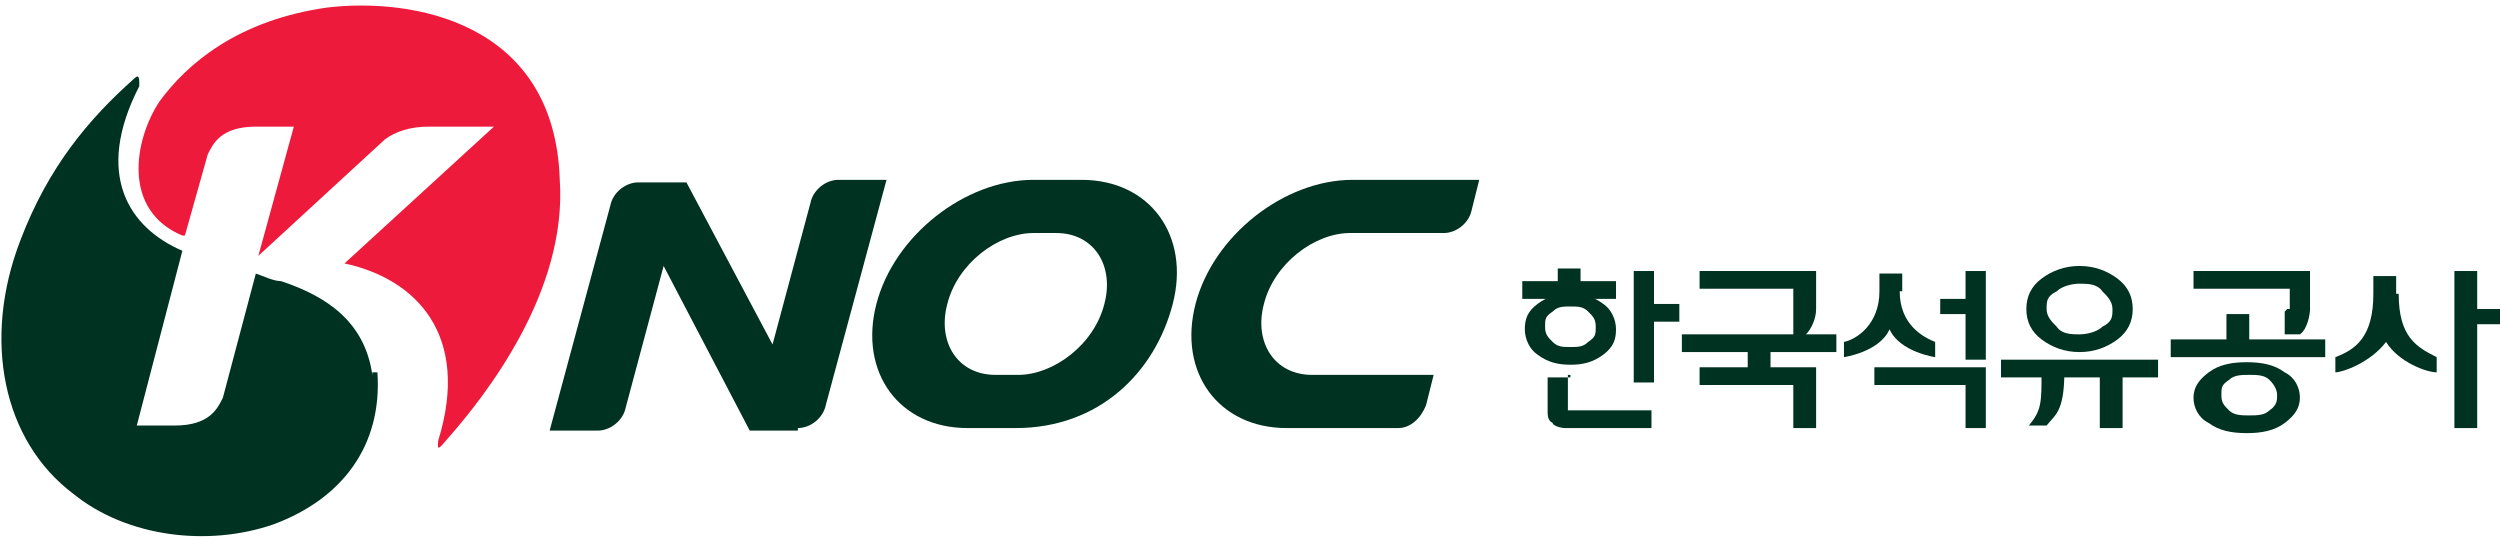 <?xml version="1.0" encoding="UTF-8"?>
<svg xmlns="http://www.w3.org/2000/svg" version="1.1" viewBox="0 0 98.7 21.2">
  <defs>
    <style>
      .cls-1 {
        fill: #ed1a3b;
      }

      .cls-2 {
        fill: #003221;
      }
    </style>
  </defs>
  <!-- Generator: Adobe Illustrator 28.7.1, SVG Export Plug-In . SVG Version: 1.2.0 Build 142)  -->
  <g>
    <g id="Layer_1">
      <g id="Layer_1-2" data-name="Layer_1">
        <g>
          <path class="cls-2" d="M75.1,11.5v-.7h-.9v.7c0,1.3-.9,1.9-1.4,2v.6s1.4-.2,1.8-1.1c.4.9,1.8,1.1,1.8,1.1v-.6c-.5-.2-1.4-.7-1.4-2h0Z"/>
          <path class="cls-2" d="M62,14.9h-.9v1.3c0,.2,0,.4.2.5,0,.1.3.2.5.2h3.4v-.7h-3.3v-1.4h.1Z"/>
          <rect class="cls-2" x="60.1" y="11.1" width="3.7" height=".7"/>
          <path class="cls-2" d="M80.6,13.4c.4.3.9.5,1.5.5s1.1-.2,1.5-.5.6-.7.6-1.2-.2-.9-.6-1.2-.9-.5-1.5-.5-1.1.2-1.5.5-.6.7-.6,1.2.2.9.6,1.2ZM81.2,11.5c.2-.2.6-.3.9-.3s.7,0,.9.3c.2.2.4.4.4.7s0,.5-.4.7c-.2.2-.6.3-.9.3s-.7,0-.9-.3c-.2-.2-.4-.4-.4-.7s0-.5.4-.7Z"/>
          <path class="cls-2" d="M90.2,12.3v.5c0,.2,0,.3,0,.4h.6c.3-.2.4-.8.4-1v-1.5h-4.6v.7h3.8v.8h-.1Z"/>
          <path class="cls-2" d="M90.2,14.7c-.4-.3-.9-.4-1.5-.4s-1.1.1-1.5.4c-.4.3-.6.6-.6,1s.2.8.6,1c.4.3.9.4,1.5.4s1.1-.1,1.5-.4.6-.6.6-1-.2-.8-.6-1ZM89.6,16.2c-.2.2-.5.2-.8.2s-.6,0-.8-.2c-.2-.2-.3-.3-.3-.6s0-.4.3-.6c.2-.2.5-.2.8-.2s.6,0,.8.2c.2.2.3.4.3.6s0,.4-.3.6Z"/>
          <polygon class="cls-2" points="88.8 12.4 87.9 12.4 87.9 13.4 85.7 13.4 85.7 14.1 91.8 14.1 91.8 13.4 88.8 13.4 88.8 12.4"/>
          <path class="cls-2" d="M72.5,13.9v-.7h-1.2c.2-.2.4-.6.4-1v-1.5h-4.6v.7h3.7v1.4c0,.2,0,.3,0,.4h-4.4v.7h6.2Z"/>
          <polygon class="cls-2" points="67.1 14.5 67.1 15.2 70.8 15.2 70.8 16.9 71.7 16.9 71.7 14.5 67.1 14.5"/>
          <path class="cls-2" d="M94.6,11.6v-.7h-.9v.7c0,1.7-.7,2.2-1.5,2.5v.6c.3,0,1.4-.4,2-1.2.5.8,1.6,1.2,2,1.2v-.6c-.8-.4-1.5-.8-1.5-2.5h0Z"/>
          <polygon class="cls-2" points="65.3 10.7 64.5 10.7 64.5 15.1 65.3 15.1 65.3 12.7 66.3 12.7 66.3 12 65.3 12 65.3 10.7"/>
          <polygon class="cls-2" points="97.8 10.7 96.9 10.7 96.9 16.9 97.8 16.9 97.8 12.8 98.7 12.8 98.7 12.2 97.8 12.2 97.8 10.7"/>
          <path class="cls-2" d="M60.7,14c.4.3.8.4,1.3.4s.9-.1,1.3-.4c.4-.3.5-.6.5-1s-.2-.8-.5-1c-.4-.3-.8-.4-1.3-.4s-.9.1-1.3.4c-.4.3-.5.6-.5,1s.2.8.5,1ZM61.3,12.3c.2-.2.4-.2.7-.2s.5,0,.7.2.3.3.3.6,0,.4-.3.6c-.2.2-.4.2-.7.2s-.5,0-.7-.2-.3-.3-.3-.6,0-.4.3-.6Z"/>
          <rect class="cls-2" x="61.5" y="10.6" width=".9" height=".9"/>
          <rect class="cls-2" x="69" y="13.6" width=".9" height="1.1"/>
          <polyline class="cls-2" points="82.9 14.7 82.9 16.9 83.8 16.9 83.8 14.7"/>
          <path class="cls-2" d="M80.6,14.7c0,1.2,0,1.5-.5,2.1h.7c.3-.4.7-.5.7-2.1"/>
          <rect class="cls-2" x="79" y="14.2" width="6.2" height=".7"/>
          <polygon class="cls-2" points="74 14.5 74 15.2 77.6 15.2 77.6 16.9 78.4 16.9 78.4 14.5 74 14.5"/>
          <polygon class="cls-2" points="77.6 10.7 78.4 10.7 78.4 14.2 77.6 14.2 77.6 12.4 76.6 12.4 76.6 11.8 77.6 11.8 77.6 10.7"/>
        </g>
        <g>
          <g>
            <g>
              <path class="cls-2" d="M42.7,7.1h-1.9c-2.7,0-5.5,2.2-6.2,4.9s.9,4.9,3.6,4.9h1.9c3.3,0,5.5-2.2,6.2-4.9s-.9-4.9-3.6-4.9ZM43.6,12c-.4,1.6-2,2.8-3.4,2.8h-.9c-1.5,0-2.3-1.3-1.9-2.8.4-1.6,2-2.8,3.4-2.8h.9c1.5,0,2.3,1.3,1.9,2.8Z"/>
              <path class="cls-2" d="M31.5,16.9c.5,0,1-.4,1.1-.9l2.4-8.9h-1.9c-.5,0-1,.4-1.1.9l-1.5,5.6-3.4-6.4h-1.9c-.5,0-1,.4-1.1.9l-2.4,8.9h1.9c.5,0,1-.4,1.1-.9l1.5-5.6,3.4,6.5h1.9Z"/>
              <path class="cls-2" d="M53.4,7.1c-2.7,0-5.5,2.2-6.2,4.9s.9,4.9,3.6,4.9h4.4c.5,0,.9-.4,1.1-.9l.3-1.2h-4.8c-1.5,0-2.3-1.3-1.9-2.8.4-1.6,2-2.8,3.4-2.8h3.7c.5,0,1-.4,1.1-.9l.3-1.2h-5.1.1Z"/>
            </g>
            <path class="cls-2" d="M14.7,14.8c-.3-2.1-1.8-3.1-3.6-3.7-.3,0-.7-.2-1-.3h0l-1.3,4.9c-.2.4-.5,1.1-1.9,1.1h-1.5l1.8-6.9c-2.1-.9-3.5-3-1.7-6.5,0-.3,0-.5-.2-.3-1.8,1.6-3.4,3.5-4.5,6.4-1.5,3.9-.7,7.9,2.1,10,2.1,1.7,5.3,2.1,7.9,1.2,2.7-1,4.3-3.1,4.1-6h-.2Z"/>
          </g>
          <path class="cls-1" d="M7.3,9.3h0l.9-3.2c.2-.4.5-1.1,1.9-1.1h1.5l-1.4,5.1,5-4.6c.4-.3,1-.5,1.7-.5h2.6l-5.9,5.4c2.8.6,5,2.8,3.7,7h0c0,.2-.1.5.3,0h0c1.6-1.8,4.8-5.9,4.5-10.3C21.9.8,16.2-.1,12.9.3c-3.5.5-5.5,2.2-6.6,3.7-1,1.5-1.5,4.3.9,5.3h.1Z"/>
        </g>
      </g>
    </g>
  </g>
</svg>